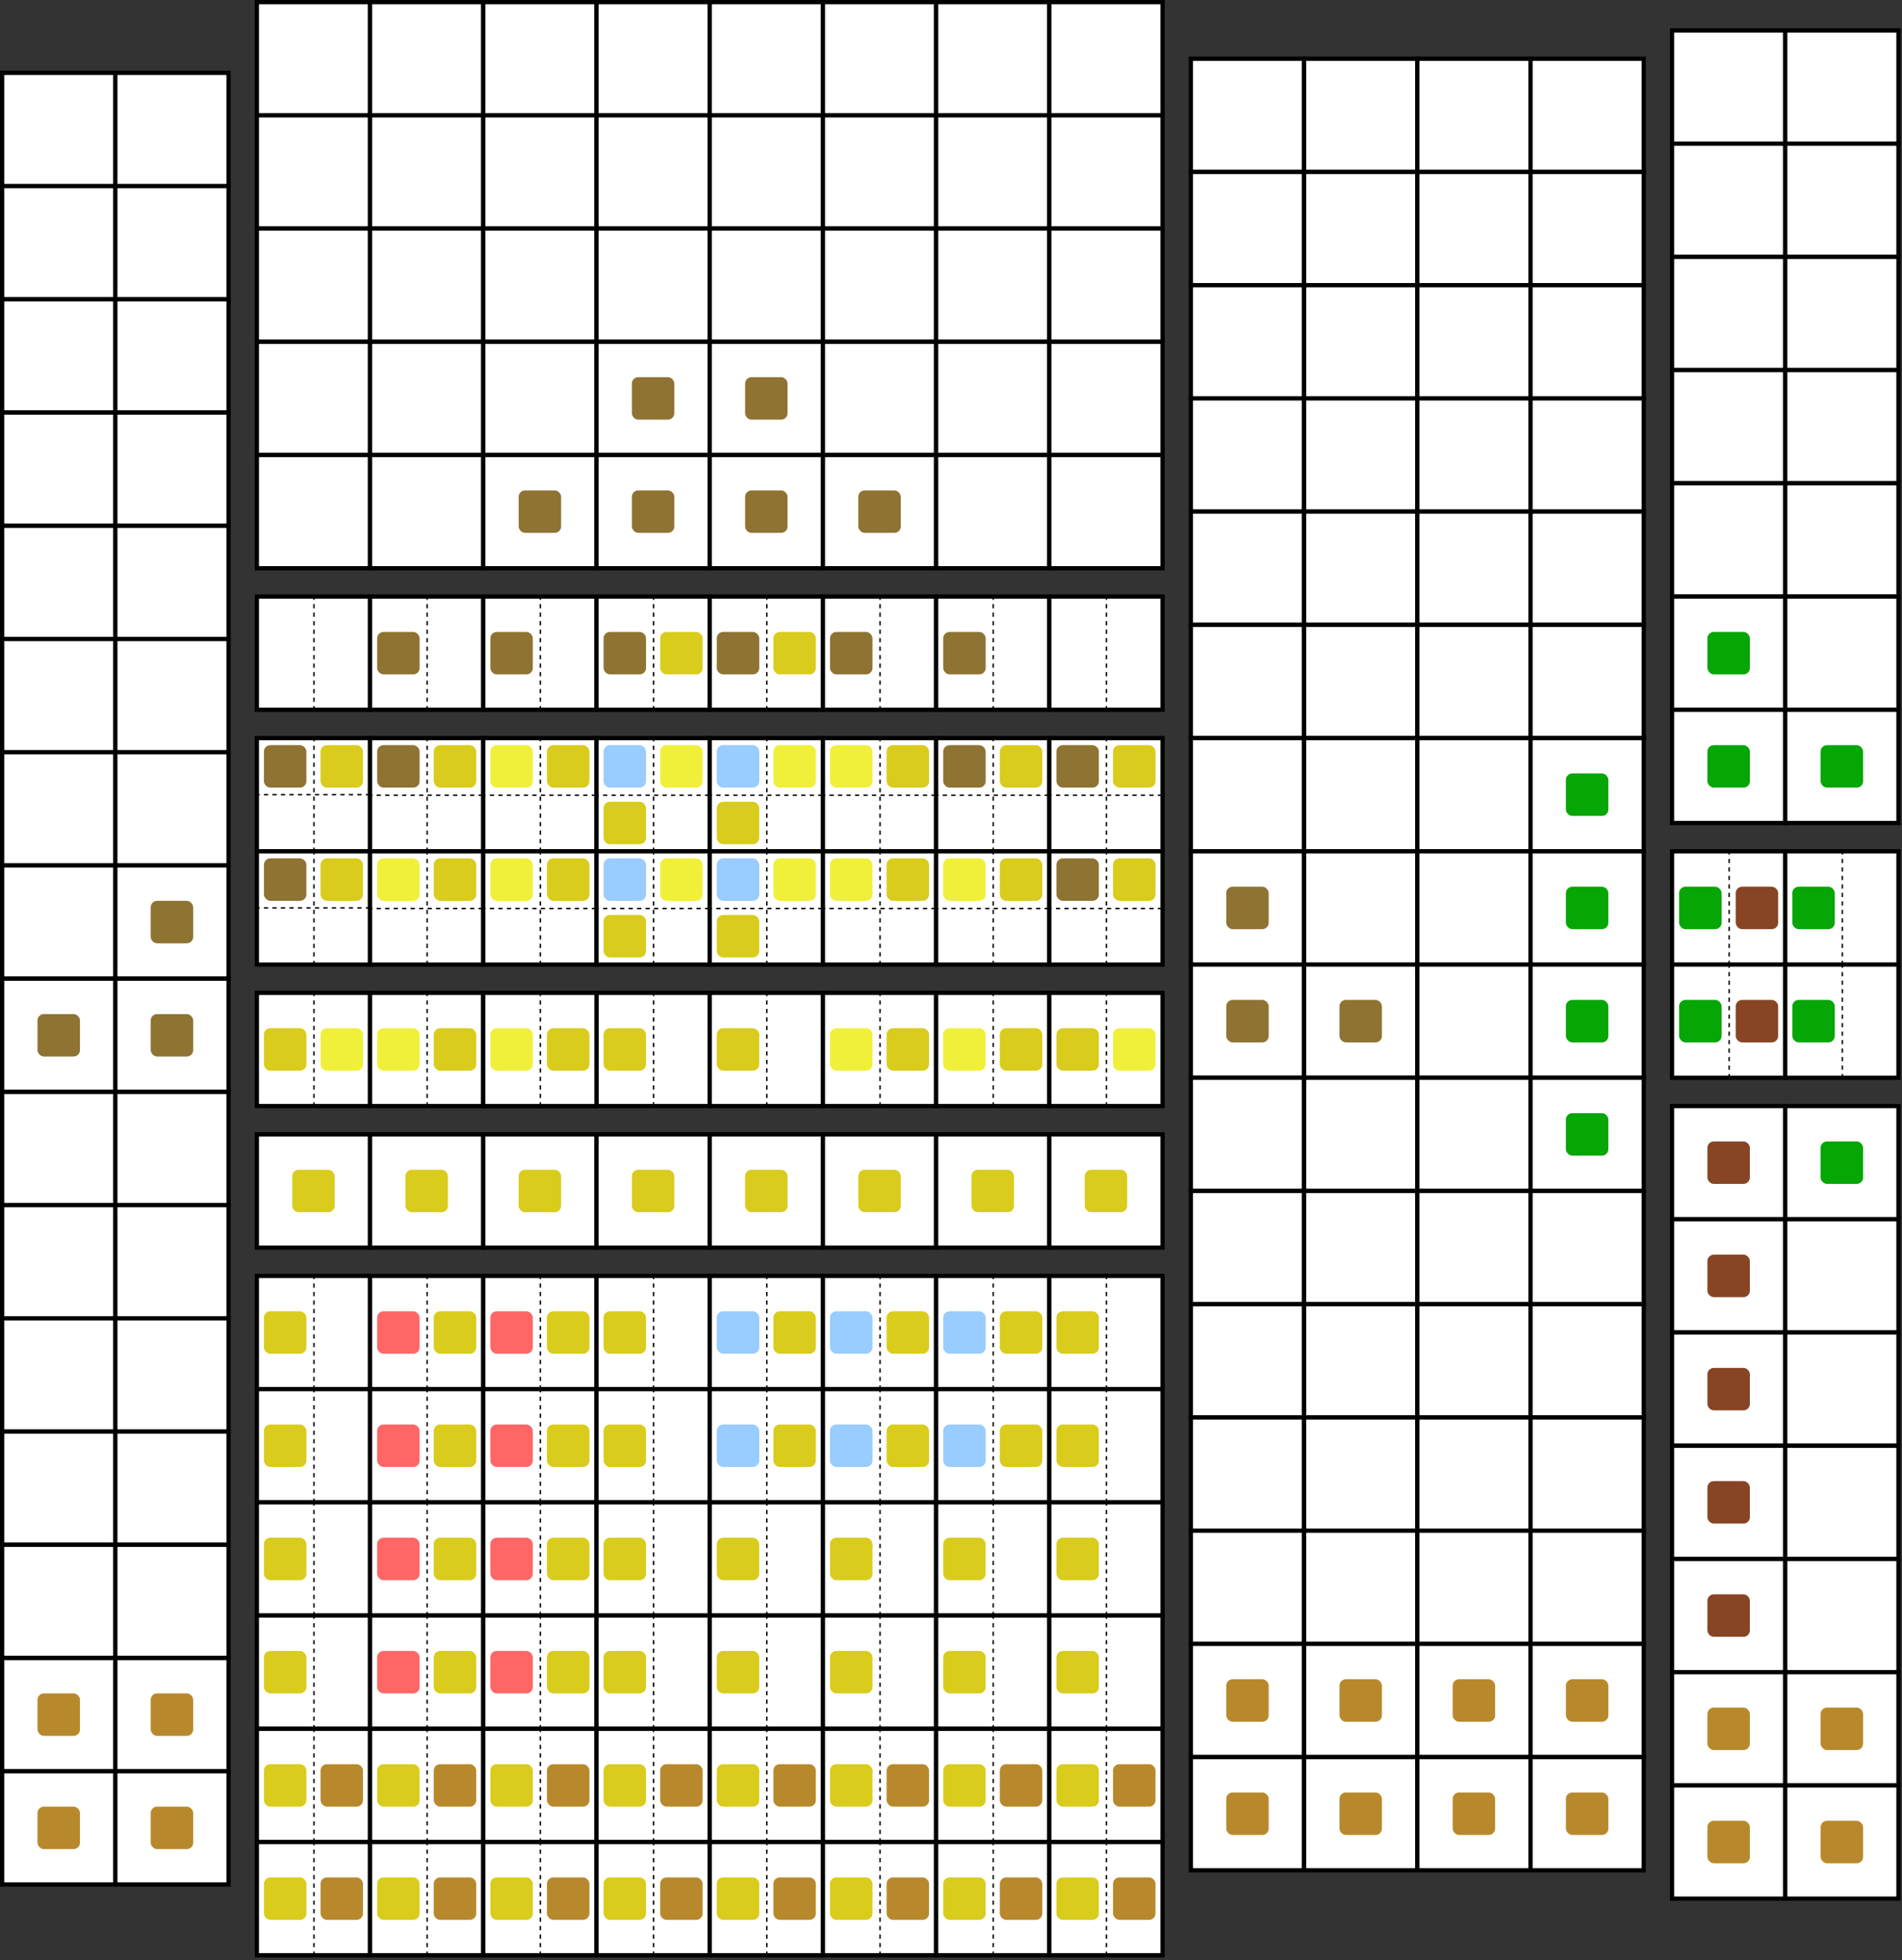 <!DOCTYPE svg PUBLIC "-//W3C//DTD SVG 1.1//EN" "http://www.w3.org/Graphics/SVG/1.1/DTD/svg11.dtd">
<svg xmlns="http://www.w3.org/2000/svg" xmlns:xlink="http://www.w3.org/1999/xlink" width="1344px" height="1385px" version="1.1"><rect width="100%" height="100%" fill="#333333" stroke="none"/><defs/><g transform="translate(0.5,0.5)"><rect x="1" y="51" width="80" height="80" fill="#ffffff" stroke="#000000" stroke-width="3" pointer-events="none"/><rect x="1" y="131" width="80" height="80" fill="#ffffff" stroke="#000000" stroke-width="3" pointer-events="none"/><rect x="1" y="211" width="80" height="80" fill="#ffffff" stroke="#000000" stroke-width="3" pointer-events="none"/><rect x="1" y="291" width="80" height="80" fill="#ffffff" stroke="#000000" stroke-width="3" pointer-events="none"/><rect x="1" y="371" width="80" height="80" fill="#ffffff" stroke="#000000" stroke-width="3" pointer-events="none"/><rect x="1" y="451" width="80" height="80" fill="#ffffff" stroke="#000000" stroke-width="3" pointer-events="none"/><rect x="1" y="531" width="80" height="80" fill="#ffffff" stroke="#000000" stroke-width="3" pointer-events="none"/><rect x="1" y="611" width="80" height="80" fill="#ffffff" stroke="#000000" stroke-width="3" pointer-events="none"/><rect x="81" y="51" width="80" height="80" fill="#ffffff" stroke="#000000" stroke-width="3" pointer-events="none"/><rect x="81" y="131" width="80" height="80" fill="#ffffff" stroke="#000000" stroke-width="3" pointer-events="none"/><rect x="81" y="211" width="80" height="80" fill="#ffffff" stroke="#000000" stroke-width="3" pointer-events="none"/><rect x="81" y="291" width="80" height="80" fill="#ffffff" stroke="#000000" stroke-width="3" pointer-events="none"/><rect x="81" y="371" width="80" height="80" fill="#ffffff" stroke="#000000" stroke-width="3" pointer-events="none"/><rect x="81" y="451" width="80" height="80" fill="#ffffff" stroke="#000000" stroke-width="3" pointer-events="none"/><rect x="81" y="531" width="80" height="80" fill="#ffffff" stroke="#000000" stroke-width="3" pointer-events="none"/><rect x="81" y="611" width="80" height="80" fill="#ffffff" stroke="#000000" stroke-width="3" pointer-events="none"/><rect x="181" y="1" width="80" height="80" fill="#ffffff" stroke="#000000" stroke-width="3" pointer-events="none"/><rect x="181" y="81" width="80" height="80" fill="#ffffff" stroke="#000000" stroke-width="3" pointer-events="none"/><rect x="181" y="161" width="80" height="80" fill="#ffffff" stroke="#000000" stroke-width="3" pointer-events="none"/><rect x="181" y="241" width="80" height="80" fill="#ffffff" stroke="#000000" stroke-width="3" pointer-events="none"/><rect x="181" y="321" width="80" height="80" fill="#ffffff" stroke="#000000" stroke-width="3" pointer-events="none"/><rect x="181" y="421" width="80" height="80" fill="#ffffff" stroke="#000000" stroke-width="3" pointer-events="none"/><rect x="181" y="521" width="80" height="80" fill="#ffffff" stroke="#000000" stroke-width="3" pointer-events="none"/><rect x="181" y="601" width="80" height="80" fill="#ffffff" stroke="#000000" stroke-width="3" pointer-events="none"/><rect x="261" y="1" width="80" height="80" fill="#ffffff" stroke="#000000" stroke-width="3" pointer-events="none"/><rect x="261" y="81" width="80" height="80" fill="#ffffff" stroke="#000000" stroke-width="3" pointer-events="none"/><rect x="261" y="161" width="80" height="80" fill="#ffffff" stroke="#000000" stroke-width="3" pointer-events="none"/><rect x="261" y="241" width="80" height="80" fill="#ffffff" stroke="#000000" stroke-width="3" pointer-events="none"/><rect x="261" y="321" width="80" height="80" fill="#ffffff" stroke="#000000" stroke-width="3" pointer-events="none"/><rect x="261" y="421" width="80" height="80" fill="#ffffff" stroke="#000000" stroke-width="3" pointer-events="none"/><rect x="261" y="521" width="80" height="80" fill="#ffffff" stroke="#000000" stroke-width="3" pointer-events="none"/><rect x="261" y="601" width="80" height="80" fill="#ffffff" stroke="#000000" stroke-width="3" pointer-events="none"/><rect x="341" y="1" width="80" height="80" fill="#ffffff" stroke="#000000" stroke-width="3" pointer-events="none"/><rect x="341" y="81" width="80" height="80" fill="#ffffff" stroke="#000000" stroke-width="3" pointer-events="none"/><rect x="341" y="161" width="80" height="80" fill="#ffffff" stroke="#000000" stroke-width="3" pointer-events="none"/><rect x="341" y="241" width="80" height="80" fill="#ffffff" stroke="#000000" stroke-width="3" pointer-events="none"/><rect x="341" y="321" width="80" height="80" fill="#ffffff" stroke="#000000" stroke-width="3" pointer-events="none"/><rect x="341" y="421" width="80" height="80" fill="#ffffff" stroke="#000000" stroke-width="3" pointer-events="none"/><rect x="341" y="521" width="80" height="80" fill="#ffffff" stroke="#000000" stroke-width="3" pointer-events="none"/><rect x="341" y="601" width="80" height="80" fill="#ffffff" stroke="#000000" stroke-width="3" pointer-events="none"/><rect x="421" y="1" width="80" height="80" fill="#ffffff" stroke="#000000" stroke-width="3" pointer-events="none"/><rect x="421" y="81" width="80" height="80" fill="#ffffff" stroke="#000000" stroke-width="3" pointer-events="none"/><rect x="421" y="161" width="80" height="80" fill="#ffffff" stroke="#000000" stroke-width="3" pointer-events="none"/><rect x="421" y="241" width="80" height="80" fill="#ffffff" stroke="#000000" stroke-width="3" pointer-events="none"/><rect x="421" y="321" width="80" height="80" fill="#ffffff" stroke="#000000" stroke-width="3" pointer-events="none"/><rect x="421" y="421" width="80" height="80" fill="#ffffff" stroke="#000000" stroke-width="3" pointer-events="none"/><rect x="421" y="521" width="80" height="80" fill="#ffffff" stroke="#000000" stroke-width="3" pointer-events="none"/><rect x="421" y="601" width="80" height="80" fill="#ffffff" stroke="#000000" stroke-width="3" pointer-events="none"/><rect x="501" y="1" width="80" height="80" fill="#ffffff" stroke="#000000" stroke-width="3" pointer-events="none"/><rect x="501" y="81" width="80" height="80" fill="#ffffff" stroke="#000000" stroke-width="3" pointer-events="none"/><rect x="501" y="161" width="80" height="80" fill="#ffffff" stroke="#000000" stroke-width="3" pointer-events="none"/><rect x="501" y="241" width="80" height="80" fill="#ffffff" stroke="#000000" stroke-width="3" pointer-events="none"/><rect x="501" y="321" width="80" height="80" fill="#ffffff" stroke="#000000" stroke-width="3" pointer-events="none"/><rect x="501" y="421" width="80" height="80" fill="#ffffff" stroke="#000000" stroke-width="3" pointer-events="none"/><rect x="501" y="521" width="80" height="80" fill="#ffffff" stroke="#000000" stroke-width="3" pointer-events="none"/><rect x="501" y="601" width="80" height="80" fill="#ffffff" stroke="#000000" stroke-width="3" pointer-events="none"/><rect x="581" y="1" width="80" height="80" fill="#ffffff" stroke="#000000" stroke-width="3" pointer-events="none"/><rect x="581" y="81" width="80" height="80" fill="#ffffff" stroke="#000000" stroke-width="3" pointer-events="none"/><rect x="581" y="161" width="80" height="80" fill="#ffffff" stroke="#000000" stroke-width="3" pointer-events="none"/><rect x="581" y="241" width="80" height="80" fill="#ffffff" stroke="#000000" stroke-width="3" pointer-events="none"/><rect x="581" y="321" width="80" height="80" fill="#ffffff" stroke="#000000" stroke-width="3" pointer-events="none"/><rect x="581" y="421" width="80" height="80" fill="#ffffff" stroke="#000000" stroke-width="3" pointer-events="none"/><rect x="581" y="521" width="80" height="80" fill="#ffffff" stroke="#000000" stroke-width="3" pointer-events="none"/><rect x="581" y="601" width="80" height="80" fill="#ffffff" stroke="#000000" stroke-width="3" pointer-events="none"/><rect x="661" y="1" width="80" height="80" fill="#ffffff" stroke="#000000" stroke-width="3" pointer-events="none"/><rect x="661" y="81" width="80" height="80" fill="#ffffff" stroke="#000000" stroke-width="3" pointer-events="none"/><rect x="661" y="161" width="80" height="80" fill="#ffffff" stroke="#000000" stroke-width="3" pointer-events="none"/><rect x="661" y="241" width="80" height="80" fill="#ffffff" stroke="#000000" stroke-width="3" pointer-events="none"/><rect x="661" y="321" width="80" height="80" fill="#ffffff" stroke="#000000" stroke-width="3" pointer-events="none"/><rect x="661" y="421" width="80" height="80" fill="#ffffff" stroke="#000000" stroke-width="3" pointer-events="none"/><rect x="661" y="521" width="80" height="80" fill="#ffffff" stroke="#000000" stroke-width="3" pointer-events="none"/><rect x="661" y="601" width="80" height="80" fill="#ffffff" stroke="#000000" stroke-width="3" pointer-events="none"/><rect x="741" y="1" width="80" height="80" fill="#ffffff" stroke="#000000" stroke-width="3" pointer-events="none"/><rect x="741" y="81" width="80" height="80" fill="#ffffff" stroke="#000000" stroke-width="3" pointer-events="none"/><rect x="741" y="161" width="80" height="80" fill="#ffffff" stroke="#000000" stroke-width="3" pointer-events="none"/><rect x="741" y="241" width="80" height="80" fill="#ffffff" stroke="#000000" stroke-width="3" pointer-events="none"/><rect x="741" y="321" width="80" height="80" fill="#ffffff" stroke="#000000" stroke-width="3" pointer-events="none"/><rect x="741" y="421" width="80" height="80" fill="#ffffff" stroke="#000000" stroke-width="3" pointer-events="none"/><rect x="741" y="521" width="80" height="80" fill="#ffffff" stroke="#000000" stroke-width="3" pointer-events="none"/><rect x="741" y="601" width="80" height="80" fill="#ffffff" stroke="#000000" stroke-width="3" pointer-events="none"/><rect x="841" y="41" width="80" height="80" fill="#ffffff" stroke="#000000" stroke-width="3" pointer-events="none"/><rect x="841" y="121" width="80" height="80" fill="#ffffff" stroke="#000000" stroke-width="3" pointer-events="none"/><rect x="841" y="201" width="80" height="80" fill="#ffffff" stroke="#000000" stroke-width="3" pointer-events="none"/><rect x="841" y="281" width="80" height="80" fill="#ffffff" stroke="#000000" stroke-width="3" pointer-events="none"/><rect x="841" y="361" width="80" height="80" fill="#ffffff" stroke="#000000" stroke-width="3" pointer-events="none"/><rect x="841" y="441" width="80" height="80" fill="#ffffff" stroke="#000000" stroke-width="3" pointer-events="none"/><rect x="841" y="521" width="80" height="80" fill="#ffffff" stroke="#000000" stroke-width="3" pointer-events="none"/><rect x="841" y="601" width="80" height="80" fill="#ffffff" stroke="#000000" stroke-width="3" pointer-events="none"/><rect x="921" y="41" width="80" height="80" fill="#ffffff" stroke="#000000" stroke-width="3" pointer-events="none"/><rect x="921" y="121" width="80" height="80" fill="#ffffff" stroke="#000000" stroke-width="3" pointer-events="none"/><rect x="921" y="201" width="80" height="80" fill="#ffffff" stroke="#000000" stroke-width="3" pointer-events="none"/><rect x="921" y="281" width="80" height="80" fill="#ffffff" stroke="#000000" stroke-width="3" pointer-events="none"/><rect x="921" y="361" width="80" height="80" fill="#ffffff" stroke="#000000" stroke-width="3" pointer-events="none"/><rect x="921" y="441" width="80" height="80" fill="#ffffff" stroke="#000000" stroke-width="3" pointer-events="none"/><rect x="921" y="521" width="80" height="80" fill="#ffffff" stroke="#000000" stroke-width="3" pointer-events="none"/><rect x="921" y="601" width="80" height="80" fill="#ffffff" stroke="#000000" stroke-width="3" pointer-events="none"/><rect x="1001" y="41" width="80" height="80" fill="#ffffff" stroke="#000000" stroke-width="3" pointer-events="none"/><rect x="1001" y="121" width="80" height="80" fill="#ffffff" stroke="#000000" stroke-width="3" pointer-events="none"/><rect x="1001" y="201" width="80" height="80" fill="#ffffff" stroke="#000000" stroke-width="3" pointer-events="none"/><rect x="1001" y="281" width="80" height="80" fill="#ffffff" stroke="#000000" stroke-width="3" pointer-events="none"/><rect x="1001" y="361" width="80" height="80" fill="#ffffff" stroke="#000000" stroke-width="3" pointer-events="none"/><rect x="1001" y="441" width="80" height="80" fill="#ffffff" stroke="#000000" stroke-width="3" pointer-events="none"/><rect x="1001" y="521" width="80" height="80" fill="#ffffff" stroke="#000000" stroke-width="3" pointer-events="none"/><rect x="1001" y="601" width="80" height="80" fill="#ffffff" stroke="#000000" stroke-width="3" pointer-events="none"/><rect x="1081" y="41" width="80" height="80" fill="#ffffff" stroke="#000000" stroke-width="3" pointer-events="none"/><rect x="1081" y="121" width="80" height="80" fill="#ffffff" stroke="#000000" stroke-width="3" pointer-events="none"/><rect x="1081" y="201" width="80" height="80" fill="#ffffff" stroke="#000000" stroke-width="3" pointer-events="none"/><rect x="1081" y="281" width="80" height="80" fill="#ffffff" stroke="#000000" stroke-width="3" pointer-events="none"/><rect x="1081" y="361" width="80" height="80" fill="#ffffff" stroke="#000000" stroke-width="3" pointer-events="none"/><rect x="1081" y="441" width="80" height="80" fill="#ffffff" stroke="#000000" stroke-width="3" pointer-events="none"/><rect x="1081" y="521" width="80" height="80" fill="#ffffff" stroke="#000000" stroke-width="3" pointer-events="none"/><rect x="1081" y="601" width="80" height="80" fill="#ffffff" stroke="#000000" stroke-width="3" pointer-events="none"/><rect x="1181" y="21" width="80" height="80" fill="#ffffff" stroke="#000000" stroke-width="3" pointer-events="none"/><rect x="1181" y="101" width="80" height="80" fill="#ffffff" stroke="#000000" stroke-width="3" pointer-events="none"/><rect x="1181" y="181" width="80" height="80" fill="#ffffff" stroke="#000000" stroke-width="3" pointer-events="none"/><rect x="1181" y="261" width="80" height="80" fill="#ffffff" stroke="#000000" stroke-width="3" pointer-events="none"/><rect x="1181" y="341" width="80" height="80" fill="#ffffff" stroke="#000000" stroke-width="3" pointer-events="none"/><rect x="1181" y="421" width="80" height="80" fill="#ffffff" stroke="#000000" stroke-width="3" pointer-events="none"/><rect x="1181" y="501" width="80" height="80" fill="#ffffff" stroke="#000000" stroke-width="3" pointer-events="none"/><rect x="1181" y="601" width="80" height="80" fill="#ffffff" stroke="#000000" stroke-width="3" pointer-events="none"/><rect x="1261" y="21" width="80" height="80" fill="#ffffff" stroke="#000000" stroke-width="3" pointer-events="none"/><rect x="1261" y="101" width="80" height="80" fill="#ffffff" stroke="#000000" stroke-width="3" pointer-events="none"/><rect x="1261" y="181" width="80" height="80" fill="#ffffff" stroke="#000000" stroke-width="3" pointer-events="none"/><rect x="1261" y="261" width="80" height="80" fill="#ffffff" stroke="#000000" stroke-width="3" pointer-events="none"/><rect x="1261" y="341" width="80" height="80" fill="#ffffff" stroke="#000000" stroke-width="3" pointer-events="none"/><rect x="1261" y="421" width="80" height="80" fill="#ffffff" stroke="#000000" stroke-width="3" pointer-events="none"/><rect x="1261" y="501" width="80" height="80" fill="#ffffff" stroke="#000000" stroke-width="3" pointer-events="none"/><rect x="1261" y="601" width="80" height="80" fill="#ffffff" stroke="#000000" stroke-width="3" pointer-events="none"/><rect x="1" y="691" width="80" height="80" fill="#ffffff" stroke="#000000" stroke-width="3" pointer-events="none"/><rect x="1" y="771" width="80" height="80" fill="#ffffff" stroke="#000000" stroke-width="3" pointer-events="none"/><rect x="1" y="851" width="80" height="80" fill="#ffffff" stroke="#000000" stroke-width="3" pointer-events="none"/><rect x="1" y="931" width="80" height="80" fill="#ffffff" stroke="#000000" stroke-width="3" pointer-events="none"/><rect x="1" y="1011" width="80" height="80" fill="#ffffff" stroke="#000000" stroke-width="3" pointer-events="none"/><rect x="1" y="1091" width="80" height="80" fill="#ffffff" stroke="#000000" stroke-width="3" pointer-events="none"/><rect x="1" y="1171" width="80" height="80" fill="#ffffff" stroke="#000000" stroke-width="3" pointer-events="none"/><rect x="1" y="1251" width="80" height="80" fill="#ffffff" stroke="#000000" stroke-width="3" pointer-events="none"/><rect x="81" y="691" width="80" height="80" fill="#ffffff" stroke="#000000" stroke-width="3" pointer-events="none"/><rect x="81" y="771" width="80" height="80" fill="#ffffff" stroke="#000000" stroke-width="3" pointer-events="none"/><rect x="81" y="851" width="80" height="80" fill="#ffffff" stroke="#000000" stroke-width="3" pointer-events="none"/><rect x="81" y="931" width="80" height="80" fill="#ffffff" stroke="#000000" stroke-width="3" pointer-events="none"/><rect x="81" y="1011" width="80" height="80" fill="#ffffff" stroke="#000000" stroke-width="3" pointer-events="none"/><rect x="81" y="1091" width="80" height="80" fill="#ffffff" stroke="#000000" stroke-width="3" pointer-events="none"/><rect x="81" y="1171" width="80" height="80" fill="#ffffff" stroke="#000000" stroke-width="3" pointer-events="none"/><rect x="81" y="1251" width="80" height="80" fill="#ffffff" stroke="#000000" stroke-width="3" pointer-events="none"/><rect x="181" y="701" width="80" height="80" fill="#ffffff" stroke="#000000" stroke-width="3" pointer-events="none"/><rect x="181" y="801" width="80" height="80" fill="#ffffff" stroke="#000000" stroke-width="3" pointer-events="none"/><rect x="181" y="901" width="80" height="80" fill="#ffffff" stroke="#000000" stroke-width="3" pointer-events="none"/><rect x="181" y="981" width="80" height="80" fill="#ffffff" stroke="#000000" stroke-width="3" pointer-events="none"/><rect x="181" y="1061" width="80" height="80" fill="#ffffff" stroke="#000000" stroke-width="3" pointer-events="none"/><rect x="181" y="1141" width="80" height="80" fill="#ffffff" stroke="#000000" stroke-width="3" pointer-events="none"/><rect x="181" y="1221" width="80" height="80" fill="#ffffff" stroke="#000000" stroke-width="3" pointer-events="none"/><rect x="181" y="1301" width="80" height="80" fill="#ffffff" stroke="#000000" stroke-width="3" pointer-events="none"/><rect x="261" y="701" width="80" height="80" fill="#ffffff" stroke="#000000" stroke-width="3" pointer-events="none"/><rect x="261" y="801" width="80" height="80" fill="#ffffff" stroke="#000000" stroke-width="3" pointer-events="none"/><rect x="261" y="901" width="80" height="80" fill="#ffffff" stroke="#000000" stroke-width="3" pointer-events="none"/><rect x="261" y="981" width="80" height="80" fill="#ffffff" stroke="#000000" stroke-width="3" pointer-events="none"/><rect x="261" y="1061" width="80" height="80" fill="#ffffff" stroke="#000000" stroke-width="3" pointer-events="none"/><rect x="261" y="1141" width="80" height="80" fill="#ffffff" stroke="#000000" stroke-width="3" pointer-events="none"/><rect x="261" y="1221" width="80" height="80" fill="#ffffff" stroke="#000000" stroke-width="3" pointer-events="none"/><rect x="261" y="1301" width="80" height="80" fill="#ffffff" stroke="#000000" stroke-width="3" pointer-events="none"/><rect x="341" y="701" width="80" height="80" fill="#ffffff" stroke="#000000" stroke-width="3" pointer-events="none"/><rect x="341" y="801" width="80" height="80" fill="#ffffff" stroke="#000000" stroke-width="3" pointer-events="none"/><rect x="341" y="901" width="80" height="80" fill="#ffffff" stroke="#000000" stroke-width="3" pointer-events="none"/><rect x="341" y="981" width="80" height="80" fill="#ffffff" stroke="#000000" stroke-width="3" pointer-events="none"/><rect x="341" y="1061" width="80" height="80" fill="#ffffff" stroke="#000000" stroke-width="3" pointer-events="none"/><rect x="341" y="1141" width="80" height="80" fill="#ffffff" stroke="#000000" stroke-width="3" pointer-events="none"/><rect x="341" y="1221" width="80" height="80" fill="#ffffff" stroke="#000000" stroke-width="3" pointer-events="none"/><rect x="341" y="1301" width="80" height="80" fill="#ffffff" stroke="#000000" stroke-width="3" pointer-events="none"/><rect x="421" y="701" width="80" height="80" fill="#ffffff" stroke="#000000" stroke-width="3" pointer-events="none"/><rect x="421" y="801" width="80" height="80" fill="#ffffff" stroke="#000000" stroke-width="3" pointer-events="none"/><rect x="421" y="901" width="80" height="80" fill="#ffffff" stroke="#000000" stroke-width="3" pointer-events="none"/><rect x="421" y="981" width="80" height="80" fill="#ffffff" stroke="#000000" stroke-width="3" pointer-events="none"/><rect x="421" y="1061" width="80" height="80" fill="#ffffff" stroke="#000000" stroke-width="3" pointer-events="none"/><rect x="421" y="1141" width="80" height="80" fill="#ffffff" stroke="#000000" stroke-width="3" pointer-events="none"/><rect x="421" y="1221" width="80" height="80" fill="#ffffff" stroke="#000000" stroke-width="3" pointer-events="none"/><rect x="421" y="1301" width="80" height="80" fill="#ffffff" stroke="#000000" stroke-width="3" pointer-events="none"/><rect x="501" y="701" width="80" height="80" fill="#ffffff" stroke="#000000" stroke-width="3" pointer-events="none"/><rect x="341" y="701" width="80" height="80" fill="#ffffff" stroke="#000000" stroke-width="3" pointer-events="none"/><rect x="501" y="801" width="80" height="80" fill="#ffffff" stroke="#000000" stroke-width="3" pointer-events="none"/><rect x="501" y="901" width="80" height="80" fill="#ffffff" stroke="#000000" stroke-width="3" pointer-events="none"/><rect x="501" y="981" width="80" height="80" fill="#ffffff" stroke="#000000" stroke-width="3" pointer-events="none"/><rect x="501" y="1061" width="80" height="80" fill="#ffffff" stroke="#000000" stroke-width="3" pointer-events="none"/><rect x="501" y="1141" width="80" height="80" fill="#ffffff" stroke="#000000" stroke-width="3" pointer-events="none"/><rect x="501" y="1221" width="80" height="80" fill="#ffffff" stroke="#000000" stroke-width="3" pointer-events="none"/><rect x="501" y="1301" width="80" height="80" fill="#ffffff" stroke="#000000" stroke-width="3" pointer-events="none"/><rect x="581" y="701" width="80" height="80" fill="#ffffff" stroke="#000000" stroke-width="3" pointer-events="none"/><rect x="581" y="801" width="80" height="80" fill="#ffffff" stroke="#000000" stroke-width="3" pointer-events="none"/><rect x="581" y="901" width="80" height="80" fill="#ffffff" stroke="#000000" stroke-width="3" pointer-events="none"/><rect x="581" y="981" width="80" height="80" fill="#ffffff" stroke="#000000" stroke-width="3" pointer-events="none"/><rect x="581" y="1061" width="80" height="80" fill="#ffffff" stroke="#000000" stroke-width="3" pointer-events="none"/><rect x="581" y="1141" width="80" height="80" fill="#ffffff" stroke="#000000" stroke-width="3" pointer-events="none"/><rect x="581" y="1221" width="80" height="80" fill="#ffffff" stroke="#000000" stroke-width="3" pointer-events="none"/><rect x="581" y="1301" width="80" height="80" fill="#ffffff" stroke="#000000" stroke-width="3" pointer-events="none"/><rect x="661" y="701" width="80" height="80" fill="#ffffff" stroke="#000000" stroke-width="3" pointer-events="none"/><rect x="661" y="801" width="80" height="80" fill="#ffffff" stroke="#000000" stroke-width="3" pointer-events="none"/><rect x="661" y="901" width="80" height="80" fill="#ffffff" stroke="#000000" stroke-width="3" pointer-events="none"/><rect x="661" y="981" width="80" height="80" fill="#ffffff" stroke="#000000" stroke-width="3" pointer-events="none"/><rect x="661" y="1061" width="80" height="80" fill="#ffffff" stroke="#000000" stroke-width="3" pointer-events="none"/><rect x="661" y="1141" width="80" height="80" fill="#ffffff" stroke="#000000" stroke-width="3" pointer-events="none"/><rect x="661" y="1221" width="80" height="80" fill="#ffffff" stroke="#000000" stroke-width="3" pointer-events="none"/><rect x="661" y="1301" width="80" height="80" fill="#ffffff" stroke="#000000" stroke-width="3" pointer-events="none"/><rect x="741" y="701" width="80" height="80" fill="#ffffff" stroke="#000000" stroke-width="3" pointer-events="none"/><rect x="741" y="801" width="80" height="80" fill="#ffffff" stroke="#000000" stroke-width="3" pointer-events="none"/><rect x="741" y="901" width="80" height="80" fill="#ffffff" stroke="#000000" stroke-width="3" pointer-events="none"/><rect x="741" y="981" width="80" height="80" fill="#ffffff" stroke="#000000" stroke-width="3" pointer-events="none"/><rect x="741" y="1061" width="80" height="80" fill="#ffffff" stroke="#000000" stroke-width="3" pointer-events="none"/><rect x="741" y="1141" width="80" height="80" fill="#ffffff" stroke="#000000" stroke-width="3" pointer-events="none"/><rect x="741" y="1221" width="80" height="80" fill="#ffffff" stroke="#000000" stroke-width="3" pointer-events="none"/><rect x="741" y="1301" width="80" height="80" fill="#ffffff" stroke="#000000" stroke-width="3" pointer-events="none"/><rect x="841" y="681" width="80" height="80" fill="#ffffff" stroke="#000000" stroke-width="3" pointer-events="none"/><rect x="841" y="761" width="80" height="80" fill="#ffffff" stroke="#000000" stroke-width="3" pointer-events="none"/><rect x="841" y="841" width="80" height="80" fill="#ffffff" stroke="#000000" stroke-width="3" pointer-events="none"/><rect x="841" y="921" width="80" height="80" fill="#ffffff" stroke="#000000" stroke-width="3" pointer-events="none"/><rect x="841" y="1001" width="80" height="80" fill="#ffffff" stroke="#000000" stroke-width="3" pointer-events="none"/><rect x="841" y="1081" width="80" height="80" fill="#ffffff" stroke="#000000" stroke-width="3" pointer-events="none"/><rect x="841" y="1161" width="80" height="80" fill="#ffffff" stroke="#000000" stroke-width="3" pointer-events="none"/><rect x="841" y="1241" width="80" height="80" fill="#ffffff" stroke="#000000" stroke-width="3" pointer-events="none"/><rect x="921" y="681" width="80" height="80" fill="#ffffff" stroke="#000000" stroke-width="3" pointer-events="none"/><rect x="921" y="761" width="80" height="80" fill="#ffffff" stroke="#000000" stroke-width="3" pointer-events="none"/><rect x="921" y="841" width="80" height="80" fill="#ffffff" stroke="#000000" stroke-width="3" pointer-events="none"/><rect x="921" y="921" width="80" height="80" fill="#ffffff" stroke="#000000" stroke-width="3" pointer-events="none"/><rect x="921" y="1001" width="80" height="80" fill="#ffffff" stroke="#000000" stroke-width="3" pointer-events="none"/><rect x="921" y="1081" width="80" height="80" fill="#ffffff" stroke="#000000" stroke-width="3" pointer-events="none"/><rect x="921" y="1161" width="80" height="80" fill="#ffffff" stroke="#000000" stroke-width="3" pointer-events="none"/><rect x="921" y="1241" width="80" height="80" fill="#ffffff" stroke="#000000" stroke-width="3" pointer-events="none"/><rect x="1001" y="681" width="80" height="80" fill="#ffffff" stroke="#000000" stroke-width="3" pointer-events="none"/><rect x="1001" y="761" width="80" height="80" fill="#ffffff" stroke="#000000" stroke-width="3" pointer-events="none"/><rect x="1001" y="841" width="80" height="80" fill="#ffffff" stroke="#000000" stroke-width="3" pointer-events="none"/><rect x="1001" y="921" width="80" height="80" fill="#ffffff" stroke="#000000" stroke-width="3" pointer-events="none"/><rect x="1001" y="1001" width="80" height="80" fill="#ffffff" stroke="#000000" stroke-width="3" pointer-events="none"/><rect x="1001" y="1081" width="80" height="80" fill="#ffffff" stroke="#000000" stroke-width="3" pointer-events="none"/><rect x="1001" y="1161" width="80" height="80" fill="#ffffff" stroke="#000000" stroke-width="3" pointer-events="none"/><rect x="1001" y="1241" width="80" height="80" fill="#ffffff" stroke="#000000" stroke-width="3" pointer-events="none"/><rect x="1081" y="681" width="80" height="80" fill="#ffffff" stroke="#000000" stroke-width="3" pointer-events="none"/><rect x="1081" y="761" width="80" height="80" fill="#ffffff" stroke="#000000" stroke-width="3" pointer-events="none"/><rect x="1081" y="841" width="80" height="80" fill="#ffffff" stroke="#000000" stroke-width="3" pointer-events="none"/><rect x="1081" y="921" width="80" height="80" fill="#ffffff" stroke="#000000" stroke-width="3" pointer-events="none"/><rect x="1081" y="1001" width="80" height="80" fill="#ffffff" stroke="#000000" stroke-width="3" pointer-events="none"/><rect x="1081" y="1081" width="80" height="80" fill="#ffffff" stroke="#000000" stroke-width="3" pointer-events="none"/><rect x="1081" y="1161" width="80" height="80" fill="#ffffff" stroke="#000000" stroke-width="3" pointer-events="none"/><rect x="1081" y="1241" width="80" height="80" fill="#ffffff" stroke="#000000" stroke-width="3" pointer-events="none"/><rect x="1181" y="681" width="80" height="80" fill="#ffffff" stroke="#000000" stroke-width="3" pointer-events="none"/><rect x="1181" y="781" width="80" height="80" fill="#ffffff" stroke="#000000" stroke-width="3" pointer-events="none"/><rect x="1181" y="861" width="80" height="80" fill="#ffffff" stroke="#000000" stroke-width="3" pointer-events="none"/><rect x="1181" y="941" width="80" height="80" fill="#ffffff" stroke="#000000" stroke-width="3" pointer-events="none"/><rect x="1181" y="1021" width="80" height="80" fill="#ffffff" stroke="#000000" stroke-width="3" pointer-events="none"/><rect x="1181" y="1101" width="80" height="80" fill="#ffffff" stroke="#000000" stroke-width="3" pointer-events="none"/><rect x="1181" y="1181" width="80" height="80" fill="#ffffff" stroke="#000000" stroke-width="3" pointer-events="none"/><rect x="1181" y="1261" width="80" height="80" fill="#ffffff" stroke="#000000" stroke-width="3" pointer-events="none"/><rect x="1261" y="681" width="80" height="80" fill="#ffffff" stroke="#000000" stroke-width="3" pointer-events="none"/><rect x="1261" y="781" width="80" height="80" fill="#ffffff" stroke="#000000" stroke-width="3" pointer-events="none"/><rect x="1261" y="861" width="80" height="80" fill="#ffffff" stroke="#000000" stroke-width="3" pointer-events="none"/><rect x="1261" y="941" width="80" height="80" fill="#ffffff" stroke="#000000" stroke-width="3" pointer-events="none"/><rect x="1261" y="1021" width="80" height="80" fill="#ffffff" stroke="#000000" stroke-width="3" pointer-events="none"/><rect x="1261" y="1101" width="80" height="80" fill="#ffffff" stroke="#000000" stroke-width="3" pointer-events="none"/><rect x="1261" y="1181" width="80" height="80" fill="#ffffff" stroke="#000000" stroke-width="3" pointer-events="none"/><rect x="1261" y="1261" width="80" height="80" fill="#ffffff" stroke="#000000" stroke-width="3" pointer-events="none"/><path d="M 301.33 1301.33 L 301.33 1221.33" fill="none" stroke="#000000" stroke-miterlimit="10" stroke-dasharray="3 3" pointer-events="none"/><path d="M 301.33 1381.33 L 301.33 1301.33" fill="none" stroke="#000000" stroke-miterlimit="10" stroke-dasharray="3 3" pointer-events="none"/><path d="M 221.33 1301.33 L 221.33 1221.33" fill="none" stroke="#000000" stroke-miterlimit="10" stroke-dasharray="3 3" pointer-events="none"/><path d="M 221.33 1381.33 L 221.33 1301.33" fill="none" stroke="#000000" stroke-miterlimit="10" stroke-dasharray="3 3" pointer-events="none"/><path d="M 381.33 1301.33 L 381.33 1221.33" fill="none" stroke="#000000" stroke-miterlimit="10" stroke-dasharray="3 3" pointer-events="none"/><path d="M 381.33 1381.33 L 381.33 1301.33" fill="none" stroke="#000000" stroke-miterlimit="10" stroke-dasharray="3 3" pointer-events="none"/><path d="M 461.33 1301.33 L 461.33 1221.33" fill="none" stroke="#000000" stroke-miterlimit="10" stroke-dasharray="3 3" pointer-events="none"/><path d="M 461.33 1381.33 L 461.33 1301.33" fill="none" stroke="#000000" stroke-miterlimit="10" stroke-dasharray="3 3" pointer-events="none"/><path d="M 541.33 1301.33 L 541.33 1221.33" fill="none" stroke="#000000" stroke-miterlimit="10" stroke-dasharray="3 3" pointer-events="none"/><path d="M 541.33 1381.33 L 541.33 1301.33" fill="none" stroke="#000000" stroke-miterlimit="10" stroke-dasharray="3 3" pointer-events="none"/><path d="M 621.33 1301.33 L 621.33 1221.33" fill="none" stroke="#000000" stroke-miterlimit="10" stroke-dasharray="3 3" pointer-events="none"/><path d="M 621.33 1381.33 L 621.33 1301.33" fill="none" stroke="#000000" stroke-miterlimit="10" stroke-dasharray="3 3" pointer-events="none"/><path d="M 701.33 1301.33 L 701.33 1221.33" fill="none" stroke="#000000" stroke-miterlimit="10" stroke-dasharray="3 3" pointer-events="none"/><path d="M 701.33 1381.33 L 701.33 1301.33" fill="none" stroke="#000000" stroke-miterlimit="10" stroke-dasharray="3 3" pointer-events="none"/><path d="M 781.33 1301.33 L 781.33 1221.33" fill="none" stroke="#000000" stroke-miterlimit="10" stroke-dasharray="3 3" pointer-events="none"/><path d="M 781.33 1381.33 L 781.33 1301.33" fill="none" stroke="#000000" stroke-miterlimit="10" stroke-dasharray="3 3" pointer-events="none"/><path d="M 1221.33 681.33 L 1221.33 601.33" fill="none" stroke="#000000" stroke-miterlimit="10" stroke-dasharray="3 3" pointer-events="none"/><path d="M 1221.33 761.33 L 1221.33 681.33" fill="none" stroke="#000000" stroke-miterlimit="10" stroke-dasharray="3 3" pointer-events="none"/><path d="M 1301.33 761.33 L 1301.33 681.33" fill="none" stroke="#000000" stroke-miterlimit="10" stroke-dasharray="3 3" pointer-events="none"/><path d="M 1301.33 681.33 L 1301.33 601.33" fill="none" stroke="#000000" stroke-miterlimit="10" stroke-dasharray="3 3" pointer-events="none"/><path d="M 221.33 681.33 L 221.33 601.33" fill="none" stroke="#000000" stroke-miterlimit="10" stroke-dasharray="3 3" pointer-events="none"/><path d="M 221.33 781.33 L 221.33 701.33" fill="none" stroke="#000000" stroke-miterlimit="10" stroke-dasharray="3 3" pointer-events="none"/><path d="M 301.33 681.33 L 301.33 601.33" fill="none" stroke="#000000" stroke-miterlimit="10" stroke-dasharray="3 3" pointer-events="none"/><path d="M 301.33 781.33 L 301.33 701.33" fill="none" stroke="#000000" stroke-miterlimit="10" stroke-dasharray="3 3" pointer-events="none"/><path d="M 381.33 681.33 L 381.33 601.33" fill="none" stroke="#000000" stroke-miterlimit="10" stroke-dasharray="3 3" pointer-events="none"/><path d="M 381.33 781.33 L 381.33 701.33" fill="none" stroke="#000000" stroke-miterlimit="10" stroke-dasharray="3 3" pointer-events="none"/><path d="M 461.33 681.33 L 461.33 601.33" fill="none" stroke="#000000" stroke-miterlimit="10" stroke-dasharray="3 3" pointer-events="none"/><path d="M 461.33 781.33 L 461.33 701.33" fill="none" stroke="#000000" stroke-miterlimit="10" stroke-dasharray="3 3" pointer-events="none"/><path d="M 541.33 681.33 L 541.33 601.33" fill="none" stroke="#000000" stroke-miterlimit="10" stroke-dasharray="3 3" pointer-events="none"/><path d="M 541.33 781.33 L 541.33 701.33" fill="none" stroke="#000000" stroke-miterlimit="10" stroke-dasharray="3 3" pointer-events="none"/><path d="M 621.33 681.33 L 621.33 601.33" fill="none" stroke="#000000" stroke-miterlimit="10" stroke-dasharray="3 3" pointer-events="none"/><path d="M 621.33 781.33 L 621.33 701.33" fill="none" stroke="#000000" stroke-miterlimit="10" stroke-dasharray="3 3" pointer-events="none"/><path d="M 701.33 681.33 L 701.33 601.33" fill="none" stroke="#000000" stroke-miterlimit="10" stroke-dasharray="3 3" pointer-events="none"/><path d="M 701.33 781.33 L 701.33 701.33" fill="none" stroke="#000000" stroke-miterlimit="10" stroke-dasharray="3 3" pointer-events="none"/><path d="M 781.33 681.33 L 781.33 601.33" fill="none" stroke="#000000" stroke-miterlimit="10" stroke-dasharray="3 3" pointer-events="none"/><path d="M 781.33 781.33 L 781.33 701.33" fill="none" stroke="#000000" stroke-miterlimit="10" stroke-dasharray="3 3" pointer-events="none"/><path d="M 261 641 L 181 641" fill="none" stroke="#000000" stroke-miterlimit="10" stroke-dasharray="3 3" pointer-events="none"/><path d="M 340.65 641.41 L 260.65 641.41" fill="none" stroke="#000000" stroke-miterlimit="10" stroke-dasharray="3 3" pointer-events="none"/><path d="M 500.65 641.41 L 420.65 641.41" fill="none" stroke="#000000" stroke-miterlimit="10" stroke-dasharray="3 3" pointer-events="none"/><path d="M 420.65 641.41 L 340.65 641.41" fill="none" stroke="#000000" stroke-miterlimit="10" stroke-dasharray="3 3" pointer-events="none"/><path d="M 660.65 641.41 L 580.65 641.41" fill="none" stroke="#000000" stroke-miterlimit="10" stroke-dasharray="3 3" pointer-events="none"/><path d="M 580.65 641.41 L 500.65 641.41" fill="none" stroke="#000000" stroke-miterlimit="10" stroke-dasharray="3 3" pointer-events="none"/><path d="M 820.65 641.41 L 740.65 641.41" fill="none" stroke="#000000" stroke-miterlimit="10" stroke-dasharray="3 3" pointer-events="none"/><path d="M 740.65 641.41 L 660.65 641.41" fill="none" stroke="#000000" stroke-miterlimit="10" stroke-dasharray="3 3" pointer-events="none"/><path d="M 301.33 1141.33 L 301.33 1061.33" fill="none" stroke="#000000" stroke-miterlimit="10" stroke-dasharray="3 3" pointer-events="none"/><path d="M 301.33 1221.33 L 301.33 1141.33" fill="none" stroke="#000000" stroke-miterlimit="10" stroke-dasharray="3 3" pointer-events="none"/><path d="M 221.33 1141.33 L 221.33 1061.33" fill="none" stroke="#000000" stroke-miterlimit="10" stroke-dasharray="3 3" pointer-events="none"/><path d="M 221.33 1221.33 L 221.33 1141.33" fill="none" stroke="#000000" stroke-miterlimit="10" stroke-dasharray="3 3" pointer-events="none"/><path d="M 381.33 1141.33 L 381.33 1061.33" fill="none" stroke="#000000" stroke-miterlimit="10" stroke-dasharray="3 3" pointer-events="none"/><path d="M 381.33 1221.33 L 381.33 1141.33" fill="none" stroke="#000000" stroke-miterlimit="10" stroke-dasharray="3 3" pointer-events="none"/><path d="M 461.33 1141.33 L 461.33 1061.33" fill="none" stroke="#000000" stroke-miterlimit="10" stroke-dasharray="3 3" pointer-events="none"/><path d="M 461.33 1221.33 L 461.33 1141.33" fill="none" stroke="#000000" stroke-miterlimit="10" stroke-dasharray="3 3" pointer-events="none"/><path d="M 541.33 1141.33 L 541.33 1061.33" fill="none" stroke="#000000" stroke-miterlimit="10" stroke-dasharray="3 3" pointer-events="none"/><path d="M 541.33 1221.33 L 541.33 1141.33" fill="none" stroke="#000000" stroke-miterlimit="10" stroke-dasharray="3 3" pointer-events="none"/><path d="M 621.33 1141.33 L 621.33 1061.33" fill="none" stroke="#000000" stroke-miterlimit="10" stroke-dasharray="3 3" pointer-events="none"/><path d="M 621.33 1221.33 L 621.33 1141.33" fill="none" stroke="#000000" stroke-miterlimit="10" stroke-dasharray="3 3" pointer-events="none"/><path d="M 701.33 1141.33 L 701.33 1061.33" fill="none" stroke="#000000" stroke-miterlimit="10" stroke-dasharray="3 3" pointer-events="none"/><path d="M 701.33 1221.33 L 701.33 1141.33" fill="none" stroke="#000000" stroke-miterlimit="10" stroke-dasharray="3 3" pointer-events="none"/><path d="M 781.33 1141.33 L 781.33 1061.33" fill="none" stroke="#000000" stroke-miterlimit="10" stroke-dasharray="3 3" pointer-events="none"/><path d="M 781.33 1221.33 L 781.33 1141.33" fill="none" stroke="#000000" stroke-miterlimit="10" stroke-dasharray="3 3" pointer-events="none"/><path d="M 301.33 1061.33 L 301.33 981.33" fill="none" stroke="#000000" stroke-miterlimit="10" stroke-dasharray="3 3" pointer-events="none"/><path d="M 221.33 1061.33 L 221.33 981.33" fill="none" stroke="#000000" stroke-miterlimit="10" stroke-dasharray="3 3" pointer-events="none"/><path d="M 381.33 1061.33 L 381.33 981.33" fill="none" stroke="#000000" stroke-miterlimit="10" stroke-dasharray="3 3" pointer-events="none"/><path d="M 461.33 1061.33 L 461.33 981.33" fill="none" stroke="#000000" stroke-miterlimit="10" stroke-dasharray="3 3" pointer-events="none"/><path d="M 541.33 1061.33 L 541.33 981.33" fill="none" stroke="#000000" stroke-miterlimit="10" stroke-dasharray="3 3" pointer-events="none"/><path d="M 621.33 1061.33 L 621.33 981.33" fill="none" stroke="#000000" stroke-miterlimit="10" stroke-dasharray="3 3" pointer-events="none"/><path d="M 701.33 1061.33 L 701.33 981.33" fill="none" stroke="#000000" stroke-miterlimit="10" stroke-dasharray="3 3" pointer-events="none"/><path d="M 781.33 1061.33 L 781.33 981.33" fill="none" stroke="#000000" stroke-miterlimit="10" stroke-dasharray="3 3" pointer-events="none"/><path d="M 261 561 L 181 561" fill="none" stroke="#000000" stroke-miterlimit="10" stroke-dasharray="3 3" pointer-events="none"/><path d="M 340.65 561.41 L 260.65 561.41" fill="none" stroke="#000000" stroke-miterlimit="10" stroke-dasharray="3 3" pointer-events="none"/><path d="M 420.65 561.41 L 340.65 561.41" fill="none" stroke="#000000" stroke-miterlimit="10" stroke-dasharray="3 3" pointer-events="none"/><path d="M 500.65 561.41 L 420.65 561.41" fill="none" stroke="#000000" stroke-miterlimit="10" stroke-dasharray="3 3" pointer-events="none"/><path d="M 580.65 561.41 L 500.65 561.41" fill="none" stroke="#000000" stroke-miterlimit="10" stroke-dasharray="3 3" pointer-events="none"/><path d="M 660.65 561.41 L 580.65 561.41" fill="none" stroke="#000000" stroke-miterlimit="10" stroke-dasharray="3 3" pointer-events="none"/><path d="M 740.65 561.41 L 660.65 561.41" fill="none" stroke="#000000" stroke-miterlimit="10" stroke-dasharray="3 3" pointer-events="none"/><path d="M 820.65 561.41 L 740.65 561.41" fill="none" stroke="#000000" stroke-miterlimit="10" stroke-dasharray="3 3" pointer-events="none"/><path d="M 221.33 601.33 L 221.33 521.33" fill="none" stroke="#000000" stroke-miterlimit="10" stroke-dasharray="3 3" pointer-events="none"/><path d="M 301.33 601.33 L 301.33 521.33" fill="none" stroke="#000000" stroke-miterlimit="10" stroke-dasharray="3 3" pointer-events="none"/><path d="M 381.33 601.33 L 381.33 521.33" fill="none" stroke="#000000" stroke-miterlimit="10" stroke-dasharray="3 3" pointer-events="none"/><path d="M 461.33 601.33 L 461.33 521.33" fill="none" stroke="#000000" stroke-miterlimit="10" stroke-dasharray="3 3" pointer-events="none"/><path d="M 541.33 601.33 L 541.33 521.33" fill="none" stroke="#000000" stroke-miterlimit="10" stroke-dasharray="3 3" pointer-events="none"/><path d="M 621.33 601.33 L 621.33 521.33" fill="none" stroke="#000000" stroke-miterlimit="10" stroke-dasharray="3 3" pointer-events="none"/><path d="M 701.33 601.33 L 701.33 521.33" fill="none" stroke="#000000" stroke-miterlimit="10" stroke-dasharray="3 3" pointer-events="none"/><path d="M 781.33 601.33 L 781.33 521.33" fill="none" stroke="#000000" stroke-miterlimit="10" stroke-dasharray="3 3" pointer-events="none"/><path d="M 221.33 501.33 L 221.33 421.33" fill="none" stroke="#000000" stroke-miterlimit="10" stroke-dasharray="3 3" pointer-events="none"/><path d="M 301.33 501.33 L 301.33 421.33" fill="none" stroke="#000000" stroke-miterlimit="10" stroke-dasharray="3 3" pointer-events="none"/><path d="M 381.33 501.33 L 381.33 421.33" fill="none" stroke="#000000" stroke-miterlimit="10" stroke-dasharray="3 3" pointer-events="none"/><path d="M 461.33 501.33 L 461.33 421.33" fill="none" stroke="#000000" stroke-miterlimit="10" stroke-dasharray="3 3" pointer-events="none"/><path d="M 541.33 501.33 L 541.33 421.33" fill="none" stroke="#000000" stroke-miterlimit="10" stroke-dasharray="3 3" pointer-events="none"/><path d="M 621.33 501.33 L 621.33 421.33" fill="none" stroke="#000000" stroke-miterlimit="10" stroke-dasharray="3 3" pointer-events="none"/><path d="M 701.33 501.33 L 701.33 421.33" fill="none" stroke="#000000" stroke-miterlimit="10" stroke-dasharray="3 3" pointer-events="none"/><path d="M 781.33 501.33 L 781.33 421.33" fill="none" stroke="#000000" stroke-miterlimit="10" stroke-dasharray="3 3" pointer-events="none"/><path d="M 221.33 981.33 L 221.33 901.33" fill="none" stroke="#000000" stroke-miterlimit="10" stroke-dasharray="3 3" pointer-events="none"/><path d="M 301.33 981.33 L 301.33 901.33" fill="none" stroke="#000000" stroke-miterlimit="10" stroke-dasharray="3 3" pointer-events="none"/><path d="M 381.33 981.33 L 381.33 901.33" fill="none" stroke="#000000" stroke-miterlimit="10" stroke-dasharray="3 3" pointer-events="none"/><path d="M 461.33 981.33 L 461.33 901.33" fill="none" stroke="#000000" stroke-miterlimit="10" stroke-dasharray="3 3" pointer-events="none"/><path d="M 541.33 981.33 L 541.33 901.33" fill="none" stroke="#000000" stroke-miterlimit="10" stroke-dasharray="3 3" pointer-events="none"/><path d="M 621.33 981.33 L 621.33 901.33" fill="none" stroke="#000000" stroke-miterlimit="10" stroke-dasharray="3 3" pointer-events="none"/><path d="M 701.33 981.33 L 701.33 901.33" fill="none" stroke="#000000" stroke-miterlimit="10" stroke-dasharray="3 3" pointer-events="none"/><path d="M 781.33 981.33 L 781.33 901.33" fill="none" stroke="#000000" stroke-miterlimit="10" stroke-dasharray="3 3" pointer-events="none"/><rect x="186" y="1326" width="30" height="30" rx="4.5" ry="4.5" fill="#d9cc1c" stroke="none" pointer-events="none"/><rect x="186" y="1246" width="30" height="30" rx="4.5" ry="4.5" fill="#d9cc1c" stroke="none" pointer-events="none"/><rect x="186" y="1166" width="30" height="30" rx="4.5" ry="4.5" fill="#d9cc1c" stroke="none" pointer-events="none"/><rect x="186" y="1086" width="30" height="30" rx="4.5" ry="4.5" fill="#d9cc1c" stroke="none" pointer-events="none"/><rect x="186" y="1006" width="30" height="30" rx="4.5" ry="4.5" fill="#d9cc1c" stroke="none" pointer-events="none"/><rect x="186" y="926" width="30" height="30" rx="4.5" ry="4.5" fill="#d9cc1c" stroke="none" pointer-events="none"/><rect x="206" y="826" width="30" height="30" rx="4.5" ry="4.5" fill="#d9cc1c" stroke="none" pointer-events="none"/><rect x="186" y="726" width="30" height="30" rx="4.5" ry="4.5" fill="#d9cc1c" stroke="none" pointer-events="none"/><rect x="266" y="1326" width="30" height="30" rx="4.5" ry="4.5" fill="#d9cc1c" stroke="none" pointer-events="none"/><rect x="266" y="1246" width="30" height="30" rx="4.5" ry="4.5" fill="#d9cc1c" stroke="none" pointer-events="none"/><rect x="306" y="1166" width="30" height="30" rx="4.5" ry="4.5" fill="#d9cc1c" stroke="none" pointer-events="none"/><rect x="306" y="1086" width="30" height="30" rx="4.5" ry="4.5" fill="#d9cc1c" stroke="none" pointer-events="none"/><rect x="306" y="1006" width="30" height="30" rx="4.5" ry="4.5" fill="#d9cc1c" stroke="none" pointer-events="none"/><rect x="306" y="926" width="30" height="30" rx="4.5" ry="4.5" fill="#d9cc1c" stroke="none" pointer-events="none"/><rect x="286" y="826" width="30" height="30" rx="4.5" ry="4.5" fill="#d9cc1c" stroke="none" pointer-events="none"/><rect x="306" y="726" width="30" height="30" rx="4.5" ry="4.5" fill="#d9cc1c" stroke="none" pointer-events="none"/><rect x="346" y="1326" width="30" height="30" rx="4.5" ry="4.5" fill="#d9cc1c" stroke="none" pointer-events="none"/><rect x="346" y="1246" width="30" height="30" rx="4.5" ry="4.5" fill="#d9cc1c" stroke="none" pointer-events="none"/><rect x="386" y="1166" width="30" height="30" rx="4.5" ry="4.5" fill="#d9cc1c" stroke="none" pointer-events="none"/><rect x="386" y="1086" width="30" height="30" rx="4.5" ry="4.5" fill="#d9cc1c" stroke="none" pointer-events="none"/><rect x="386" y="1006" width="30" height="30" rx="4.5" ry="4.5" fill="#d9cc1c" stroke="none" pointer-events="none"/><rect x="386" y="926" width="30" height="30" rx="4.5" ry="4.5" fill="#d9cc1c" stroke="none" pointer-events="none"/><rect x="366" y="826" width="30" height="30" rx="4.5" ry="4.5" fill="#d9cc1c" stroke="none" pointer-events="none"/><rect x="386" y="726" width="30" height="30" rx="4.5" ry="4.5" fill="#d9cc1c" stroke="none" pointer-events="none"/><rect x="386" y="526" width="30" height="30" rx="4.5" ry="4.5" fill="#d9cc1c" stroke="none" pointer-events="none"/><rect x="426" y="1326" width="30" height="30" rx="4.5" ry="4.5" fill="#d9cc1c" stroke="none" pointer-events="none"/><rect x="426" y="1246" width="30" height="30" rx="4.5" ry="4.5" fill="#d9cc1c" stroke="none" pointer-events="none"/><rect x="426" y="1166" width="30" height="30" rx="4.5" ry="4.5" fill="#d9cc1c" stroke="none" pointer-events="none"/><rect x="426" y="1086" width="30" height="30" rx="4.5" ry="4.5" fill="#d9cc1c" stroke="none" pointer-events="none"/><rect x="426" y="1006" width="30" height="30" rx="4.5" ry="4.5" fill="#d9cc1c" stroke="none" pointer-events="none"/><rect x="426" y="926" width="30" height="30" rx="4.5" ry="4.5" fill="#d9cc1c" stroke="none" pointer-events="none"/><rect x="446" y="826" width="30" height="30" rx="4.5" ry="4.5" fill="#d9cc1c" stroke="none" pointer-events="none"/><rect x="426" y="726" width="30" height="30" rx="4.5" ry="4.5" fill="#d9cc1c" stroke="none" pointer-events="none"/><rect x="426" y="566" width="30" height="30" rx="4.5" ry="4.5" fill="#d9cc1c" stroke="none" pointer-events="none"/><rect x="506" y="1326" width="30" height="30" rx="4.5" ry="4.5" fill="#d9cc1c" stroke="none" pointer-events="none"/><rect x="506" y="1246" width="30" height="30" rx="4.5" ry="4.5" fill="#d9cc1c" stroke="none" pointer-events="none"/><rect x="506" y="1166" width="30" height="30" rx="4.5" ry="4.5" fill="#d9cc1c" stroke="none" pointer-events="none"/><rect x="506" y="1086" width="30" height="30" rx="4.5" ry="4.5" fill="#d9cc1c" stroke="none" pointer-events="none"/><rect x="546" y="1006" width="30" height="30" rx="4.5" ry="4.5" fill="#d9cc1c" stroke="none" pointer-events="none"/><rect x="546" y="926" width="30" height="30" rx="4.5" ry="4.5" fill="#d9cc1c" stroke="none" pointer-events="none"/><rect x="526" y="826" width="30" height="30" rx="4.5" ry="4.5" fill="#d9cc1c" stroke="none" pointer-events="none"/><rect x="506" y="726" width="30" height="30" rx="4.5" ry="4.5" fill="#d9cc1c" stroke="none" pointer-events="none"/><rect x="506" y="566" width="30" height="30" rx="4.5" ry="4.5" fill="#d9cc1c" stroke="none" pointer-events="none"/><rect x="586" y="1326" width="30" height="30" rx="4.5" ry="4.5" fill="#d9cc1c" stroke="none" pointer-events="none"/><rect x="586" y="1246" width="30" height="30" rx="4.5" ry="4.5" fill="#d9cc1c" stroke="none" pointer-events="none"/><rect x="586" y="1166" width="30" height="30" rx="4.5" ry="4.5" fill="#d9cc1c" stroke="none" pointer-events="none"/><rect x="586" y="1086" width="30" height="30" rx="4.5" ry="4.5" fill="#d9cc1c" stroke="none" pointer-events="none"/><rect x="626" y="1006" width="30" height="30" rx="4.5" ry="4.5" fill="#d9cc1c" stroke="none" pointer-events="none"/><rect x="626" y="926" width="30" height="30" rx="4.5" ry="4.5" fill="#d9cc1c" stroke="none" pointer-events="none"/><rect x="606" y="826" width="30" height="30" rx="4.5" ry="4.5" fill="#d9cc1c" stroke="none" pointer-events="none"/><rect x="626" y="726" width="30" height="30" rx="4.5" ry="4.5" fill="#d9cc1c" stroke="none" pointer-events="none"/><rect x="626" y="526" width="30" height="30" rx="4.5" ry="4.5" fill="#d9cc1c" stroke="none" pointer-events="none"/><rect x="666" y="1326" width="30" height="30" rx="4.5" ry="4.5" fill="#d9cc1c" stroke="none" pointer-events="none"/><rect x="666" y="1246" width="30" height="30" rx="4.5" ry="4.5" fill="#d9cc1c" stroke="none" pointer-events="none"/><rect x="666" y="1166" width="30" height="30" rx="4.5" ry="4.5" fill="#d9cc1c" stroke="none" pointer-events="none"/><rect x="666" y="1086" width="30" height="30" rx="4.5" ry="4.5" fill="#d9cc1c" stroke="none" pointer-events="none"/><rect x="706" y="1006" width="30" height="30" rx="4.5" ry="4.5" fill="#d9cc1c" stroke="none" pointer-events="none"/><rect x="706" y="926" width="30" height="30" rx="4.5" ry="4.5" fill="#d9cc1c" stroke="none" pointer-events="none"/><rect x="686" y="826" width="30" height="30" rx="4.5" ry="4.5" fill="#d9cc1c" stroke="none" pointer-events="none"/><rect x="706" y="726" width="30" height="30" rx="4.5" ry="4.5" fill="#d9cc1c" stroke="none" pointer-events="none"/><rect x="746" y="1326" width="30" height="30" rx="4.5" ry="4.5" fill="#d9cc1c" stroke="none" pointer-events="none"/><rect x="746" y="1246" width="30" height="30" rx="4.5" ry="4.5" fill="#d9cc1c" stroke="none" pointer-events="none"/><rect x="746" y="1166" width="30" height="30" rx="4.5" ry="4.5" fill="#d9cc1c" stroke="none" pointer-events="none"/><rect x="746" y="1086" width="30" height="30" rx="4.5" ry="4.5" fill="#d9cc1c" stroke="none" pointer-events="none"/><rect x="746" y="1006" width="30" height="30" rx="4.5" ry="4.5" fill="#d9cc1c" stroke="none" pointer-events="none"/><rect x="746" y="926" width="30" height="30" rx="4.5" ry="4.5" fill="#d9cc1c" stroke="none" pointer-events="none"/><rect x="766" y="826" width="30" height="30" rx="4.5" ry="4.5" fill="#d9cc1c" stroke="none" pointer-events="none"/><rect x="746" y="726" width="30" height="30" rx="4.5" ry="4.5" fill="#d9cc1c" stroke="none" pointer-events="none"/><rect x="466" y="446" width="30" height="30" rx="4.5" ry="4.5" fill="#d9cc1c" stroke="none" pointer-events="none"/><rect x="546" y="446" width="30" height="30" rx="4.5" ry="4.5" fill="#d9cc1c" stroke="none" pointer-events="none"/><rect x="306" y="606" width="30" height="30" rx="4.5" ry="4.5" fill="#d9cc1c" stroke="none" pointer-events="none"/><rect x="386" y="606" width="30" height="30" rx="4.5" ry="4.5" fill="#d9cc1c" stroke="none" pointer-events="none"/><rect x="426" y="646" width="30" height="30" rx="4.5" ry="4.5" fill="#d9cc1c" stroke="none" pointer-events="none"/><rect x="506" y="646" width="30" height="30" rx="4.5" ry="4.5" fill="#d9cc1c" stroke="none" pointer-events="none"/><rect x="626" y="606" width="30" height="30" rx="4.5" ry="4.5" fill="#d9cc1c" stroke="none" pointer-events="none"/><rect x="706" y="606" width="30" height="30" rx="4.5" ry="4.5" fill="#d9cc1c" stroke="none" pointer-events="none"/><rect x="226" y="606" width="30" height="30" rx="4.5" ry="4.5" fill="#d9cc1c" stroke="none" pointer-events="none"/><rect x="786" y="606" width="30" height="30" rx="4.5" ry="4.5" fill="#d9cc1c" stroke="none" pointer-events="none"/><path d="M 840.5 460.5 Q 840.5 460.5 840.5 460.5" fill="none" stroke="#000000" stroke-miterlimit="10" pointer-events="none"/><path d="M 840.5 460.5 L 840.5 460.5 L 840.5 460.5 L 840.5 460.5 Z" fill="#000000" stroke="#000000" stroke-miterlimit="10" pointer-events="none"/><rect x="226" y="526" width="30" height="30" rx="4.5" ry="4.5" fill="#d9cc1c" stroke="none" pointer-events="none"/><rect x="306" y="526" width="30" height="30" rx="4.5" ry="4.5" fill="#d9cc1c" stroke="none" pointer-events="none"/><rect x="706" y="526" width="30" height="30" rx="4.5" ry="4.5" fill="#d9cc1c" stroke="none" pointer-events="none"/><rect x="786" y="526" width="30" height="30" rx="4.5" ry="4.5" fill="#d9cc1c" stroke="none" pointer-events="none"/><rect x="26" y="1276" width="30" height="30" rx="4.5" ry="4.5" fill="#b8892c" stroke="none" pointer-events="none"/><rect x="26" y="1196" width="30" height="30" rx="4.5" ry="4.5" fill="#b8892c" stroke="none" pointer-events="none"/><rect x="106" y="1196" width="30" height="30" rx="4.5" ry="4.5" fill="#b8892c" stroke="none" pointer-events="none"/><rect x="106" y="1276" width="30" height="30" rx="4.5" ry="4.5" fill="#b8892c" stroke="none" pointer-events="none"/><rect x="306" y="1246" width="30" height="30" rx="4.5" ry="4.5" fill="#b8892c" stroke="none" pointer-events="none"/><rect x="306" y="1326" width="30" height="30" rx="4.5" ry="4.5" fill="#b8892c" stroke="none" pointer-events="none"/><rect x="226" y="1246" width="30" height="30" rx="4.5" ry="4.5" fill="#b8892c" stroke="none" pointer-events="none"/><rect x="226" y="1326" width="30" height="30" rx="4.5" ry="4.5" fill="#b8892c" stroke="none" pointer-events="none"/><rect x="626" y="1246" width="30" height="30" rx="4.5" ry="4.5" fill="#b8892c" stroke="none" pointer-events="none"/><rect x="626" y="1326" width="30" height="30" rx="4.5" ry="4.5" fill="#b8892c" stroke="none" pointer-events="none"/><rect x="546" y="1246" width="30" height="30" rx="4.5" ry="4.5" fill="#b8892c" stroke="none" pointer-events="none"/><rect x="546" y="1326" width="30" height="30" rx="4.5" ry="4.5" fill="#b8892c" stroke="none" pointer-events="none"/><rect x="386" y="1246" width="30" height="30" rx="4.5" ry="4.5" fill="#b8892c" stroke="none" pointer-events="none"/><rect x="466" y="1246" width="30" height="30" rx="4.5" ry="4.5" fill="#b8892c" stroke="none" pointer-events="none"/><rect x="466" y="1326" width="30" height="30" rx="4.5" ry="4.5" fill="#b8892c" stroke="none" pointer-events="none"/><rect x="386" y="1326" width="30" height="30" rx="4.5" ry="4.5" fill="#b8892c" stroke="none" pointer-events="none"/><rect x="1286" y="1206" width="30" height="30" rx="4.5" ry="4.5" fill="#b8892c" stroke="none" pointer-events="none"/><rect x="1286" y="1286" width="30" height="30" rx="4.5" ry="4.5" fill="#b8892c" stroke="none" pointer-events="none"/><rect x="1206" y="1206" width="30" height="30" rx="4.5" ry="4.5" fill="#b8892c" stroke="none" pointer-events="none"/><rect x="1206" y="1286" width="30" height="30" rx="4.5" ry="4.5" fill="#b8892c" stroke="none" pointer-events="none"/><rect x="1026" y="1186" width="30" height="30" rx="4.5" ry="4.5" fill="#b8892c" stroke="none" pointer-events="none"/><rect x="1106" y="1186" width="30" height="30" rx="4.5" ry="4.5" fill="#b8892c" stroke="none" pointer-events="none"/><rect x="1106" y="1266" width="30" height="30" rx="4.5" ry="4.5" fill="#b8892c" stroke="none" pointer-events="none"/><rect x="1026" y="1266" width="30" height="30" rx="4.5" ry="4.5" fill="#b8892c" stroke="none" pointer-events="none"/><rect x="706" y="1246" width="30" height="30" rx="4.5" ry="4.5" fill="#b8892c" stroke="none" pointer-events="none"/><rect x="786" y="1246" width="30" height="30" rx="4.5" ry="4.5" fill="#b8892c" stroke="none" pointer-events="none"/><rect x="866" y="1186" width="30" height="30" rx="4.5" ry="4.5" fill="#b8892c" stroke="none" pointer-events="none"/><rect x="946" y="1186" width="30" height="30" rx="4.5" ry="4.5" fill="#b8892c" stroke="none" pointer-events="none"/><rect x="946" y="1266" width="30" height="30" rx="4.5" ry="4.5" fill="#b8892c" stroke="none" pointer-events="none"/><rect x="866" y="1266" width="30" height="30" rx="4.5" ry="4.5" fill="#b8892c" stroke="none" pointer-events="none"/><rect x="786" y="1326" width="30" height="30" rx="4.5" ry="4.5" fill="#b8892c" stroke="none" pointer-events="none"/><rect x="706" y="1326" width="30" height="30" rx="4.5" ry="4.5" fill="#b8892c" stroke="none" pointer-events="none"/><rect x="1206" y="1126" width="30" height="30" rx="4.5" ry="4.5" fill="#874524" stroke="none" pointer-events="none"/><rect x="1206" y="1046" width="30" height="30" rx="4.5" ry="4.5" fill="#874524" stroke="none" pointer-events="none"/><rect x="1206" y="966" width="30" height="30" rx="4.5" ry="4.5" fill="#874524" stroke="none" pointer-events="none"/><rect x="1206" y="886" width="30" height="30" rx="4.5" ry="4.5" fill="#874524" stroke="none" pointer-events="none"/><rect x="1206" y="806" width="30" height="30" rx="4.5" ry="4.5" fill="#874524" stroke="none" pointer-events="none"/><rect x="1226" y="706" width="30" height="30" rx="4.5" ry="4.5" fill="#874524" stroke="none" pointer-events="none"/><rect x="1226" y="626" width="30" height="30" rx="4.5" ry="4.5" fill="#874524" stroke="none" pointer-events="none"/><rect x="1186" y="626" width="30" height="30" rx="4.5" ry="4.5" fill="#05a605" stroke="none" pointer-events="none"/><rect x="1186" y="706" width="30" height="30" rx="4.5" ry="4.5" fill="#05a605" stroke="none" pointer-events="none"/><rect x="1266" y="706" width="30" height="30" rx="4.5" ry="4.5" fill="#05a605" stroke="none" pointer-events="none"/><rect x="1286" y="806" width="30" height="30" rx="4.5" ry="4.5" fill="#05a605" stroke="none" pointer-events="none"/><rect x="1266" y="626" width="30" height="30" rx="4.5" ry="4.5" fill="#05a605" stroke="none" pointer-events="none"/><rect x="1286" y="526" width="30" height="30" rx="4.5" ry="4.5" fill="#05a605" stroke="none" pointer-events="none"/><rect x="1206" y="526" width="30" height="30" rx="4.5" ry="4.5" fill="#05a605" stroke="none" pointer-events="none"/><rect x="1106" y="786" width="30" height="30" rx="4.5" ry="4.5" fill="#05a605" stroke="none" pointer-events="none"/><rect x="1106" y="706" width="30" height="30" rx="4.5" ry="4.5" fill="#05a605" stroke="none" pointer-events="none"/><rect x="1106" y="626" width="30" height="30" rx="4.5" ry="4.5" fill="#05a605" stroke="none" pointer-events="none"/><rect x="1106" y="546" width="30" height="30" rx="4.5" ry="4.5" fill="#05a605" stroke="none" pointer-events="none"/><rect x="1206" y="446" width="30" height="30" rx="4.5" ry="4.5" fill="#05a605" stroke="none" pointer-events="none"/><rect x="586" y="526" width="30" height="30" rx="4.5" ry="4.5" fill="#f0f03a" stroke="none" pointer-events="none"/><rect x="346" y="526" width="30" height="30" rx="4.5" ry="4.5" fill="#f0f03a" stroke="none" pointer-events="none"/><rect x="226" y="726" width="30" height="30" rx="4.5" ry="4.5" fill="#f0f03a" stroke="none" pointer-events="none"/><rect x="786" y="726" width="30" height="30" rx="4.5" ry="4.5" fill="#f0f03a" stroke="none" pointer-events="none"/><rect x="266" y="726" width="30" height="30" rx="4.5" ry="4.5" fill="#f0f03a" stroke="none" pointer-events="none"/><rect x="346" y="726" width="30" height="30" rx="4.5" ry="4.5" fill="#f0f03a" stroke="none" pointer-events="none"/><rect x="466" y="526" width="30" height="30" rx="4.5" ry="4.5" fill="#f0f03a" stroke="none" pointer-events="none"/><rect x="466" y="606" width="30" height="30" rx="4.5" ry="4.5" fill="#f0f03a" stroke="none" pointer-events="none"/><rect x="546" y="526" width="30" height="30" rx="4.5" ry="4.5" fill="#f0f03a" stroke="none" pointer-events="none"/><rect x="546" y="606" width="30" height="30" rx="4.5" ry="4.5" fill="#f0f03a" stroke="none" pointer-events="none"/><rect x="586" y="726" width="30" height="30" rx="4.5" ry="4.5" fill="#f0f03a" stroke="none" pointer-events="none"/><rect x="666" y="726" width="30" height="30" rx="4.5" ry="4.5" fill="#f0f03a" stroke="none" pointer-events="none"/><rect x="346" y="606" width="30" height="30" rx="4.5" ry="4.5" fill="#f0f03a" stroke="none" pointer-events="none"/><rect x="266" y="606" width="30" height="30" rx="4.5" ry="4.5" fill="#f0f03a" stroke="none" pointer-events="none"/><rect x="586" y="606" width="30" height="30" rx="4.5" ry="4.5" fill="#f0f03a" stroke="none" pointer-events="none"/><rect x="666" y="606" width="30" height="30" rx="4.5" ry="4.5" fill="#f0f03a" stroke="none" pointer-events="none"/><rect x="426" y="526" width="30" height="30" rx="4.5" ry="4.5" fill="#99ccff" stroke="none" pointer-events="none"/><rect x="426" y="606" width="30" height="30" rx="4.5" ry="4.5" fill="#99ccff" stroke="none" pointer-events="none"/><rect x="506" y="606" width="30" height="30" rx="4.5" ry="4.5" fill="#99ccff" stroke="none" pointer-events="none"/><rect x="506" y="526" width="30" height="30" rx="4.5" ry="4.5" fill="#99ccff" stroke="none" pointer-events="none"/><rect x="26" y="716" width="30" height="30" rx="4.5" ry="4.5" fill="#8f7333" stroke="none" pointer-events="none"/><rect x="186" y="606" width="30" height="30" rx="4.5" ry="4.5" fill="#8f7333" stroke="none" pointer-events="none"/><rect x="106" y="636" width="30" height="30" rx="4.5" ry="4.5" fill="#8f7333" stroke="none" pointer-events="none"/><rect x="266" y="526" width="30" height="30" rx="4.5" ry="4.5" fill="#8f7333" stroke="none" pointer-events="none"/><rect x="186" y="526" width="30" height="30" rx="4.5" ry="4.5" fill="#8f7333" stroke="none" pointer-events="none"/><rect x="346" y="446" width="30" height="30" rx="4.5" ry="4.5" fill="#8f7333" stroke="none" pointer-events="none"/><rect x="266" y="446" width="30" height="30" rx="4.5" ry="4.5" fill="#8f7333" stroke="none" pointer-events="none"/><rect x="946" y="706" width="30" height="30" rx="4.5" ry="4.5" fill="#8f7333" stroke="none" pointer-events="none"/><rect x="866" y="706" width="30" height="30" rx="4.5" ry="4.5" fill="#8f7333" stroke="none" pointer-events="none"/><rect x="866" y="626" width="30" height="30" rx="4.5" ry="4.5" fill="#8f7333" stroke="none" pointer-events="none"/><rect x="746" y="606" width="30" height="30" rx="4.5" ry="4.5" fill="#8f7333" stroke="none" pointer-events="none"/><rect x="746" y="526" width="30" height="30" rx="4.5" ry="4.5" fill="#8f7333" stroke="none" pointer-events="none"/><rect x="666" y="526" width="30" height="30" rx="4.5" ry="4.5" fill="#8f7333" stroke="none" pointer-events="none"/><rect x="666" y="446" width="30" height="30" rx="4.5" ry="4.5" fill="#8f7333" stroke="none" pointer-events="none"/><rect x="586" y="446" width="30" height="30" rx="4.5" ry="4.5" fill="#8f7333" stroke="none" pointer-events="none"/><rect x="506" y="446" width="30" height="30" rx="4.5" ry="4.5" fill="#8f7333" stroke="none" pointer-events="none"/><rect x="426" y="446" width="30" height="30" rx="4.5" ry="4.5" fill="#8f7333" stroke="none" pointer-events="none"/><rect x="526" y="346" width="30" height="30" rx="4.5" ry="4.5" fill="#8f7333" stroke="none" pointer-events="none"/><rect x="446" y="346" width="30" height="30" rx="4.5" ry="4.5" fill="#8f7333" stroke="none" pointer-events="none"/><rect x="366" y="346" width="30" height="30" rx="4.5" ry="4.5" fill="#8f7333" stroke="none" pointer-events="none"/><rect x="606" y="346" width="30" height="30" rx="4.5" ry="4.5" fill="#8f7333" stroke="none" pointer-events="none"/><rect x="446" y="266" width="30" height="30" rx="4.5" ry="4.5" fill="#8f7333" stroke="none" pointer-events="none"/><rect x="526" y="266" width="30" height="30" rx="4.5" ry="4.5" fill="#8f7333" stroke="none" pointer-events="none"/><rect x="106" y="716" width="30" height="30" rx="4.5" ry="4.5" fill="#8f7333" stroke="none" pointer-events="none"/><rect x="266" y="1166" width="30" height="30" rx="4.5" ry="4.5" fill="#ff6666" stroke="none" pointer-events="none"/><rect x="266" y="1086" width="30" height="30" rx="4.5" ry="4.5" fill="#ff6666" stroke="none" pointer-events="none"/><rect x="266" y="1006" width="30" height="30" rx="4.5" ry="4.5" fill="#ff6666" stroke="none" pointer-events="none"/><rect x="266" y="926" width="30" height="30" rx="4.5" ry="4.5" fill="#ff6666" stroke="none" pointer-events="none"/><rect x="346" y="1166" width="30" height="30" rx="4.5" ry="4.5" fill="#ff6666" stroke="none" pointer-events="none"/><rect x="346" y="1086" width="30" height="30" rx="4.5" ry="4.5" fill="#ff6666" stroke="none" pointer-events="none"/><rect x="346" y="1006" width="30" height="30" rx="4.5" ry="4.5" fill="#ff6666" stroke="none" pointer-events="none"/><rect x="346" y="926" width="30" height="30" rx="4.5" ry="4.5" fill="#ff6666" stroke="none" pointer-events="none"/><rect x="506" y="1006" width="30" height="30" rx="4.5" ry="4.5" fill="#99ccff" stroke="none" pointer-events="none"/><rect x="506" y="926" width="30" height="30" rx="4.5" ry="4.5" fill="#99ccff" stroke="none" pointer-events="none"/><rect x="586" y="1006" width="30" height="30" rx="4.5" ry="4.5" fill="#99ccff" stroke="none" pointer-events="none"/><rect x="586" y="926" width="30" height="30" rx="4.5" ry="4.5" fill="#99ccff" stroke="none" pointer-events="none"/><rect x="666" y="1006" width="30" height="30" rx="4.5" ry="4.5" fill="#99ccff" stroke="none" pointer-events="none"/><rect x="666" y="926" width="30" height="30" rx="4.5" ry="4.5" fill="#99ccff" stroke="none" pointer-events="none"/></g></svg>